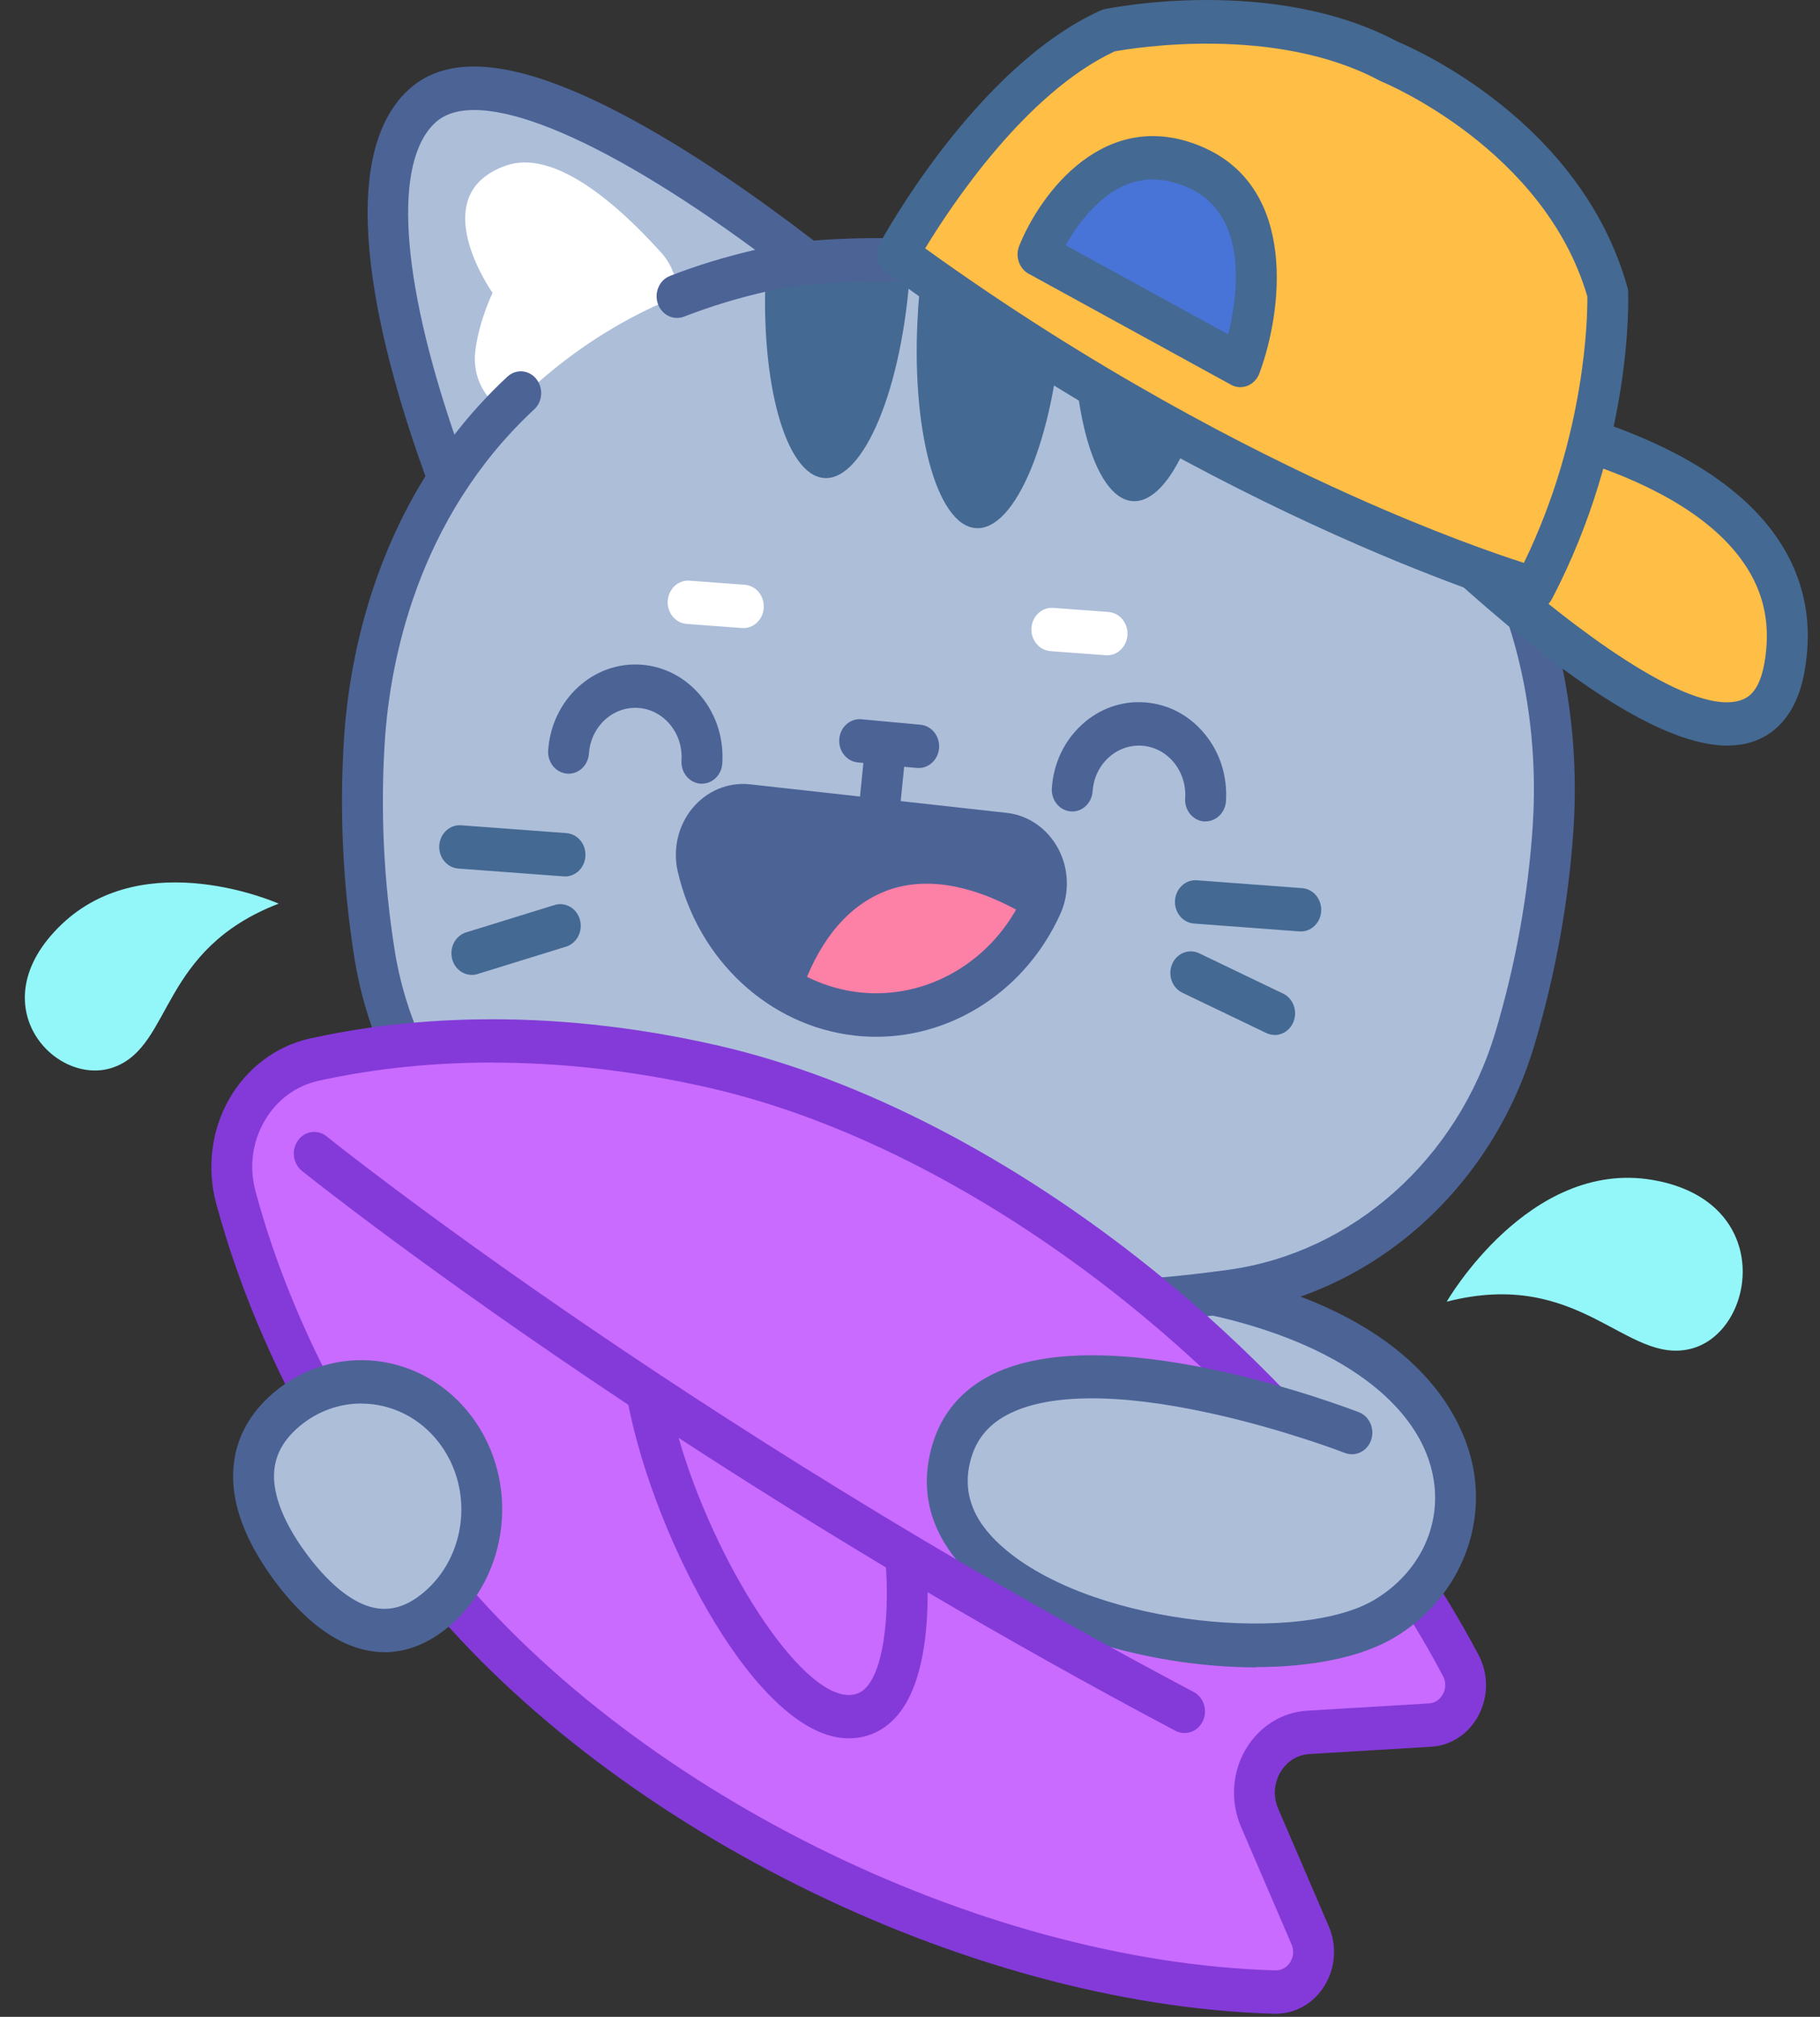 <svg width="139" height="154" viewBox="0 0 139 154" fill="none" xmlns="http://www.w3.org/2000/svg">
<rect x="0" y="0" width="139" height="154" fill="#333333" stroke="none"/>
<path d="M105.807 123.545C114.781 118.076 114.236 102.456 90.394 98.332L72.589 111.137C69.429 123.573 97.023 128.896 105.807 123.552V123.545Z" fill="#ADBED9"/>
<path d="M32.229 8.097C37.997 2.788 54.475 14.464 61.702 20.073C65.486 19.689 70.335 19.78 75.86 20.226C81.392 20.616 86.201 21.243 89.9 22.184C97.797 17.704 118.492 35.908 114.892 42.611C118.157 49.529 119.031 56.907 118.611 63.177C118.249 68.597 117.283 73.962 115.7 79.278C112.606 89.658 104.196 97.183 94.013 98.583C86.148 99.663 78.343 99.914 70.591 99.335C62.838 98.757 55.145 97.343 47.504 95.1C37.61 92.194 30.277 83.493 28.589 72.75C27.728 67.246 27.479 61.791 27.84 56.37C28.254 50.107 30.094 42.931 34.246 36.57C31.578 29.401 26.5 13.364 32.229 8.09V8.097Z" fill="#ADBED9"/>
<path d="M70.118 23.682C69.521 32.648 71.498 40.103 74.52 40.325C77.549 40.556 80.492 33.47 81.09 24.504C81.169 23.277 81.209 22.079 81.189 20.923C77.635 20.484 74.067 20.219 70.486 20.128C70.322 21.271 70.197 22.462 70.112 23.682H70.118Z" fill="#446993"/>
<path d="M82.095 21.619C81.497 30.579 83.468 38.034 86.496 38.264C89.413 38.48 92.258 31.896 92.994 23.396C91.141 22.734 89.223 22.219 87.239 21.856C85.544 21.55 83.842 21.278 82.141 21.055C82.121 21.25 82.108 21.431 82.095 21.627V21.619Z" fill="#446993"/>
<path d="M58.483 20.734C58.069 29.297 60.014 36.277 62.938 36.5C65.966 36.73 68.909 29.638 69.501 20.678C69.514 20.483 69.527 20.302 69.534 20.107C67.563 20.072 65.585 20.093 63.608 20.17C61.867 20.233 60.152 20.428 58.483 20.741V20.734Z" fill="#446993"/>
<path d="M37.622 22.365C37.622 22.365 36.611 24.4 36.308 26.748C36.026 28.914 37.156 30.67 38.726 31.485C42.399 27.639 46.82 24.602 51.715 22.63C51.748 21.446 51.36 20.247 50.513 19.307C47.109 15.524 42.326 11.365 38.66 12.639C32.281 14.862 37.622 22.365 37.622 22.365Z" fill="white"/>
<path d="M26.282 56.266C26.591 51.584 27.872 43.802 32.491 36.361C29.239 27.395 25.113 12.457 31.203 6.849C34.265 4.034 39.462 4.571 47.096 8.5C52.608 11.336 58.239 15.363 62.148 18.372C65.774 18.066 70.4 18.128 75.964 18.574C83.842 19.125 89.761 20.142 93.546 21.598C95.891 22.504 98.131 23.556 100.194 24.733C100.956 25.165 101.239 26.168 100.832 26.977C100.549 27.534 100.01 27.847 99.458 27.847C99.209 27.847 98.959 27.785 98.723 27.652C96.791 26.552 94.695 25.562 92.488 24.719C88.973 23.375 83.349 22.42 75.748 21.884C68.166 21.278 62.47 21.382 58.81 22.197C56.511 22.706 54.303 23.375 52.247 24.176C51.439 24.489 50.538 24.05 50.243 23.194C49.947 22.337 50.361 21.382 51.169 21.069C53.219 20.267 55.407 19.605 57.673 19.076C45.591 10.2 36.374 6.48 33.253 9.357C30.021 12.332 30.586 21.145 34.705 33.191C35.881 31.672 37.221 30.188 38.745 28.767C39.396 28.161 40.381 28.231 40.946 28.92C41.511 29.61 41.452 30.655 40.802 31.254C31.781 39.642 29.784 50.678 29.396 56.509C29.048 61.776 29.291 67.162 30.132 72.498C31.709 82.559 38.693 90.808 47.924 93.525C55.433 95.726 63.094 97.133 70.708 97.705C78.316 98.276 86.095 98.025 93.815 96.959C103.308 95.65 111.317 88.515 114.215 78.796C115.752 73.634 116.711 68.346 117.059 63.072C117.447 57.241 116.934 46.017 109.116 36.375C108.558 35.678 108.63 34.64 109.281 34.041C109.931 33.449 110.916 33.525 111.481 34.215C120.029 44.763 120.594 56.969 120.173 63.309C119.806 68.841 118.8 74.386 117.191 79.793C113.932 90.738 104.911 98.771 94.216 100.241C89.045 100.951 83.855 101.307 78.704 101.307C75.951 101.307 73.205 101.202 70.485 101C62.667 100.415 54.796 98.973 47.089 96.709C36.696 93.657 28.831 84.363 27.051 73.042C26.171 67.447 25.914 61.804 26.282 56.273V56.266Z" fill="#4C6396"/>
<path d="M53.607 59.84C54.421 59.84 55.105 59.171 55.164 58.3C55.289 56.419 54.717 54.593 53.548 53.172C52.378 51.744 50.762 50.887 48.981 50.755C45.315 50.483 42.122 53.423 41.866 57.304C41.807 58.216 42.451 59.004 43.312 59.073C44.172 59.143 44.915 58.453 44.98 57.541C45.118 55.471 46.82 53.911 48.765 54.057C49.711 54.127 50.571 54.587 51.189 55.339C51.807 56.098 52.115 57.067 52.05 58.07C51.99 58.983 52.634 59.77 53.495 59.84C53.535 59.84 53.567 59.84 53.607 59.84Z" fill="#4C6396"/>
<path d="M92.073 62.718C92.888 62.718 93.572 62.049 93.631 61.178C93.755 59.297 93.184 57.471 92.014 56.05C90.845 54.622 89.229 53.765 87.448 53.633C85.674 53.5 83.953 54.106 82.613 55.346C81.266 56.587 80.458 58.3 80.333 60.188C80.274 61.101 80.918 61.888 81.778 61.958C82.632 62.028 83.382 61.338 83.447 60.425C83.513 59.422 83.947 58.51 84.656 57.855C85.372 57.2 86.285 56.872 87.231 56.942C88.178 57.012 89.038 57.471 89.656 58.224C90.273 58.983 90.582 59.952 90.516 60.955C90.457 61.867 91.101 62.655 91.962 62.724C92.001 62.724 92.034 62.724 92.073 62.724V62.718Z" fill="#4C6396"/>
<path d="M43.154 66.925C43.969 66.925 44.652 66.256 44.711 65.385C44.77 64.472 44.127 63.685 43.266 63.615L35.218 63.016C34.357 62.953 33.615 63.636 33.549 64.549C33.49 65.462 34.134 66.249 34.994 66.319L43.042 66.918C43.082 66.918 43.115 66.918 43.154 66.918V66.925Z" fill="#446993"/>
<path d="M36.038 74.441C36.182 74.441 36.327 74.421 36.478 74.372L43.232 72.282C44.06 72.024 44.533 71.104 44.289 70.226C44.046 69.349 43.179 68.847 42.351 69.105L35.597 71.195C34.77 71.453 34.297 72.372 34.54 73.25C34.737 73.975 35.361 74.441 36.038 74.441Z" fill="#446993"/>
<path d="M99.346 71.126C100.16 71.126 100.844 70.457 100.903 69.586C100.962 68.673 100.318 67.886 99.457 67.816L91.409 67.217C90.549 67.148 89.806 67.837 89.74 68.75C89.681 69.663 90.325 70.45 91.186 70.52L99.234 71.119C99.273 71.119 99.306 71.119 99.346 71.119V71.126Z" fill="#446993"/>
<path d="M97.347 79.033C97.939 79.033 98.51 78.671 98.773 78.057C99.128 77.221 98.779 76.246 97.998 75.87L91.585 72.79C90.797 72.414 89.877 72.784 89.522 73.612C89.168 74.448 89.516 75.424 90.298 75.8L96.71 78.879C96.92 78.977 97.137 79.026 97.354 79.026L97.347 79.033Z" fill="#446993"/>
<path d="M56.773 47.962C57.588 47.962 58.271 47.293 58.33 46.422C58.389 45.509 57.745 44.722 56.885 44.652L52.667 44.339C51.806 44.269 51.064 44.959 50.998 45.872C50.939 46.784 51.583 47.572 52.443 47.641L56.661 47.955C56.701 47.955 56.733 47.955 56.773 47.955V47.962Z" fill="white"/>
<path d="M84.55 50.038C85.365 50.038 86.048 49.369 86.107 48.498C86.166 47.586 85.522 46.798 84.662 46.729L80.444 46.415C79.583 46.352 78.841 47.035 78.775 47.948C78.716 48.861 79.36 49.648 80.22 49.718L84.438 50.031C84.478 50.031 84.511 50.031 84.55 50.031V50.038Z" fill="white"/>
<path d="M53.278 66.145C53.685 67.921 54.395 69.573 55.354 71.043C56.773 73.23 58.738 75.007 61.063 76.135C62.417 76.797 63.895 77.229 65.459 77.41C69.71 77.877 73.717 76.289 76.595 73.397C77.515 72.471 78.316 71.412 78.973 70.241C79.19 69.858 79.387 69.461 79.578 69.057C80.635 66.716 79.164 63.971 76.726 63.699L57.102 61.526C54.664 61.261 52.693 63.63 53.272 66.145H53.278Z" fill="#4C6396"/>
<path d="M61.063 76.142C62.417 76.804 63.895 77.236 65.459 77.417C69.709 77.884 73.717 76.296 76.595 73.404C77.514 72.478 78.316 71.419 78.973 70.248C75.951 68.36 71.201 66.27 67.002 68.318C63.816 69.872 62.036 73.126 61.057 76.149L61.063 76.142Z" fill="#FD80A6"/>
<path d="M52.878 61.721C53.975 60.39 55.617 59.707 57.273 59.888L65.682 60.822L65.939 58.258L65.518 58.216C64.657 58.14 64.027 57.332 64.099 56.426C64.171 55.513 64.933 54.844 65.787 54.921L70.301 55.339C71.162 55.416 71.793 56.224 71.72 57.13C71.648 57.993 70.965 58.641 70.17 58.641C70.124 58.641 70.078 58.641 70.032 58.641L69.053 58.551L68.79 61.17L76.891 62.069C78.546 62.25 80.018 63.281 80.833 64.828C81.641 66.354 81.693 68.207 80.984 69.781C78.376 75.55 72.857 79.166 66.911 79.166C66.379 79.166 65.84 79.138 65.295 79.075C58.758 78.351 53.318 73.314 51.761 66.542C51.373 64.849 51.787 63.044 52.871 61.728L52.878 61.721ZM54.803 65.748C56.044 71.161 60.4 75.188 65.63 75.773C70.86 76.351 75.905 73.362 78.172 68.339C78.448 67.726 78.428 67.029 78.113 66.43C77.791 65.817 77.226 65.42 76.569 65.35L56.951 63.184C56.294 63.107 55.67 63.372 55.23 63.901C54.803 64.417 54.645 65.093 54.796 65.755L54.803 65.748Z" fill="#4C6396"/>
<path d="M23.985 80.916C19.498 81.912 16.752 86.726 18.013 91.401C19.86 98.271 23.9 108.742 32.724 119.896C47.059 138.024 74.344 151.449 97.365 152.104C99.494 152.167 100.952 149.833 100.066 147.778L96.202 138.79C94.934 135.836 96.859 132.457 99.914 132.276L109.211 131.719C111.34 131.593 112.608 129.141 111.57 127.169C100.309 105.858 76.407 86.496 54.615 81.466C41.199 78.373 30.575 79.446 23.985 80.909V80.916Z" fill="#C96BFF"/>
<path d="M97.443 153.762C98.935 153.762 100.315 152.981 101.142 151.651C101.996 150.285 102.121 148.578 101.484 147.094L97.621 138.107C97.233 137.208 97.286 136.205 97.772 135.355C98.258 134.505 99.066 133.989 99.999 133.934L109.296 133.376C110.84 133.286 112.2 132.373 112.942 130.938C113.684 129.503 113.678 127.796 112.922 126.368C101.372 104.498 76.985 84.942 54.936 79.856C41.237 76.7 30.364 77.808 23.656 79.299C21.094 79.87 18.847 81.556 17.5 83.925C16.147 86.294 15.786 89.185 16.502 91.86C18.381 98.848 22.507 109.57 31.514 120.961C46.014 139.291 73.686 153.093 97.312 153.762C97.352 153.762 97.391 153.762 97.437 153.762H97.443ZM37.611 81.138C42.466 81.138 48.064 81.661 54.279 83.089C75.533 87.987 99.053 106.867 110.209 127.984C110.531 128.597 110.321 129.14 110.209 129.342C110.104 129.551 109.782 130.032 109.118 130.067L99.822 130.624C97.871 130.743 96.11 131.871 95.098 133.641C94.086 135.411 93.968 137.591 94.776 139.479L98.639 148.467C98.915 149.108 98.659 149.63 98.541 149.825C98.416 150.02 98.068 150.466 97.404 150.452C74.593 149.804 47.886 136.504 33.912 118.829C25.259 107.884 21.304 97.629 19.511 90.948C19.024 89.129 19.261 87.241 20.181 85.632C21.101 84.023 22.566 82.922 24.307 82.532C27.69 81.779 32.184 81.131 37.611 81.131V81.138Z" fill="#843AD9"/>
<path d="M105.806 123.545C112.172 119.672 113.749 110.671 105.602 104.303L103.231 109.375C103.231 109.375 75.735 98.694 72.582 111.13C69.422 123.566 97.015 128.889 105.799 123.545H105.806Z" fill="#ADBED9"/>
<path d="M95.912 127.294C100.136 127.294 103.993 126.562 106.588 124.981C110.983 122.306 113.336 117.415 112.587 112.517C112.054 109.047 109.072 100.604 92.837 97.12C91.99 96.939 91.372 100.186 92.22 100.367C102.153 102.499 108.618 107.243 109.505 113.053C110.051 116.627 108.342 120.104 105.038 122.117C99.453 125.517 83.981 124.194 76.945 118.446C74.389 116.356 73.463 114.112 74.106 111.57C74.501 110.009 75.394 108.866 76.833 108.079C79.888 106.4 85.282 106.337 92.43 107.905C98.008 109.124 102.666 110.922 102.712 110.942C103.52 111.256 104.42 110.817 104.716 109.96C105.011 109.103 104.597 108.149 103.789 107.835C102.994 107.529 84.185 100.318 75.401 105.146C73.173 106.372 71.721 108.246 71.097 110.72C70.112 114.579 71.478 118.16 75.046 121.079C79.881 125.03 88.481 127.315 95.925 127.315L95.912 127.294Z" fill="#4C6396"/>
<path d="M21.883 107.634C25.858 104.283 31.64 104.98 34.8 109.195C37.96 113.41 37.303 119.541 33.328 122.892C29.353 126.243 25.418 123.985 22.258 119.777C19.098 115.562 17.908 110.992 21.883 107.641V107.634Z" fill="#ADBED9"/>
<path d="M29.359 126.159C31.067 126.159 32.743 125.497 34.3 124.18C38.938 120.265 39.714 113.075 36.021 108.156C32.329 103.237 25.549 102.415 20.91 106.331C18.644 108.247 17.579 110.734 17.842 113.534C18.052 115.813 19.13 118.251 21.035 120.794C22.941 123.337 24.944 124.995 26.988 125.727C27.782 126.012 28.571 126.152 29.359 126.152V126.159ZM27.599 107.174C29.846 107.174 32.073 108.219 33.577 110.225C36.199 113.716 35.653 118.822 32.355 121.595C30.916 122.807 29.484 123.135 27.986 122.598C26.541 122.083 24.984 120.745 23.479 118.739C21.975 116.732 21.101 114.823 20.95 113.214C20.792 111.542 21.416 110.142 22.855 108.922C24.255 107.738 25.936 107.167 27.599 107.167V107.174Z" fill="#4C6396"/>
<path d="M22.756 87.081C23.275 86.356 24.261 86.217 24.944 86.767C25.207 86.983 51.855 108.385 91.169 129.196C91.938 129.607 92.253 130.596 91.865 131.418C91.59 131.996 91.044 132.331 90.466 132.331C90.23 132.331 89.993 132.275 89.77 132.157C83.075 128.61 76.748 125.05 70.848 121.581C70.861 124.472 70.507 128.638 68.562 130.958C67.583 132.122 66.289 132.735 64.817 132.735C57.899 132.735 50.015 117.568 47.991 107.271C32.447 96.946 23.209 89.526 23.052 89.4C22.369 88.85 22.237 87.805 22.756 87.081ZM64.824 129.426C65.408 129.426 65.849 129.217 66.236 128.757C67.662 127.057 67.872 122.605 67.662 119.686C61.92 116.244 56.618 112.914 51.828 109.793C54.555 119.254 61.033 129.426 64.824 129.426Z" fill="#843AD9"/>
<path d="M102.076 33.135C102.076 33.135 133.382 66.974 136.279 50.984C139.216 34.807 112.331 31.581 112.331 31.581L102.076 33.135Z" fill="#FFBE46"/>
<path d="M131.935 56.928C132.612 56.928 133.236 56.837 133.814 56.649C135.279 56.182 137.165 54.873 137.815 51.298C138.505 47.502 137.783 44.039 135.68 41.001C129.485 32.063 113.198 30.015 112.508 29.931C111.654 29.826 110.879 30.481 110.78 31.387C110.682 32.293 111.299 33.115 112.153 33.219C112.344 33.24 127.79 35.198 133.164 42.966C134.754 45.258 135.266 47.78 134.747 50.671C134.366 52.789 133.519 53.291 132.914 53.479C128.847 54.775 119.406 47.174 115.543 43.851C108.927 38.152 103.251 32.035 103.192 31.979C102.587 31.324 101.602 31.317 100.984 31.958C100.367 32.599 100.36 33.644 100.965 34.299C101.024 34.362 106.805 40.597 113.559 46.408C121.752 53.465 127.803 56.928 131.942 56.935L131.935 56.928Z" fill="#446993"/>
<path d="M117.16 44.944C117.16 44.944 94.651 38.577 68.542 19.438C68.542 19.438 75.592 6.438 84.671 2.335C84.671 2.335 96.964 -0.215 106.116 4.71C106.116 4.71 119.315 10.005 122.79 22.392C122.79 22.392 123.217 33.351 117.166 44.951L117.16 44.944Z" fill="#FFBE46"/>
<path d="M117.16 46.596C117.719 46.596 118.244 46.275 118.527 45.739C124.722 33.874 124.361 22.776 124.348 22.309C124.348 22.17 124.321 22.037 124.282 21.905C120.734 9.267 108.008 3.707 106.747 3.185C97.24 -1.887 84.895 0.593 84.37 0.698C84.264 0.718 84.159 0.753 84.054 0.802C74.6 5.073 67.478 18.052 67.183 18.603C66.775 19.348 66.979 20.302 67.649 20.79C93.679 39.873 116.523 46.47 116.753 46.533C116.884 46.568 117.022 46.589 117.154 46.589L117.16 46.596ZM121.233 22.65C121.247 24.085 121.135 33.212 116.385 42.98C114.296 42.311 109.572 40.681 103.186 37.81C95.4 34.32 83.535 28.245 70.658 18.965C72.649 15.683 78.351 7.079 85.132 3.923C86.551 3.665 97.398 1.868 105.413 6.181C105.466 6.208 105.512 6.229 105.564 6.25C105.689 6.299 117.935 11.364 121.233 22.643V22.65Z" fill="#446993"/>
<path d="M94.729 27.91L79.27 19.431C79.27 19.431 83.291 9.371 91.208 12.743C99.131 16.115 94.729 27.91 94.729 27.91Z" fill="#4874D7"/>
<path d="M94.729 29.561C94.913 29.561 95.097 29.526 95.274 29.457C95.688 29.289 96.017 28.948 96.181 28.516C97.902 23.904 99.197 14.352 91.792 11.203C84.401 8.061 79.434 14.791 77.838 18.783C77.522 19.578 77.838 20.504 78.561 20.901L94.02 29.38C94.243 29.505 94.493 29.568 94.736 29.568L94.729 29.561ZM88.034 13.704C88.869 13.704 89.729 13.899 90.629 14.276C95.399 16.303 94.558 22.469 93.803 25.534L81.385 18.728C81.845 17.919 82.529 16.874 83.429 15.941C84.874 14.45 86.398 13.704 88.034 13.704Z" fill="#446993"/>
<path d="M110.491 99.391C110.491 99.391 116.778 88.481 126.213 90.097C135.647 91.713 134.123 101.718 129.149 102.986C124.176 104.261 120.72 96.771 110.497 99.391H110.491Z" fill="#93F6F8"/>
<path d="M21.283 69C21.283 69 11.109 64.446 4.686 70.601C-1.737 76.757 4.35 83.169 8.776 81.459C13.208 79.753 12.176 72.514 21.283 69Z" fill="#93F6F8"/>
</svg>
